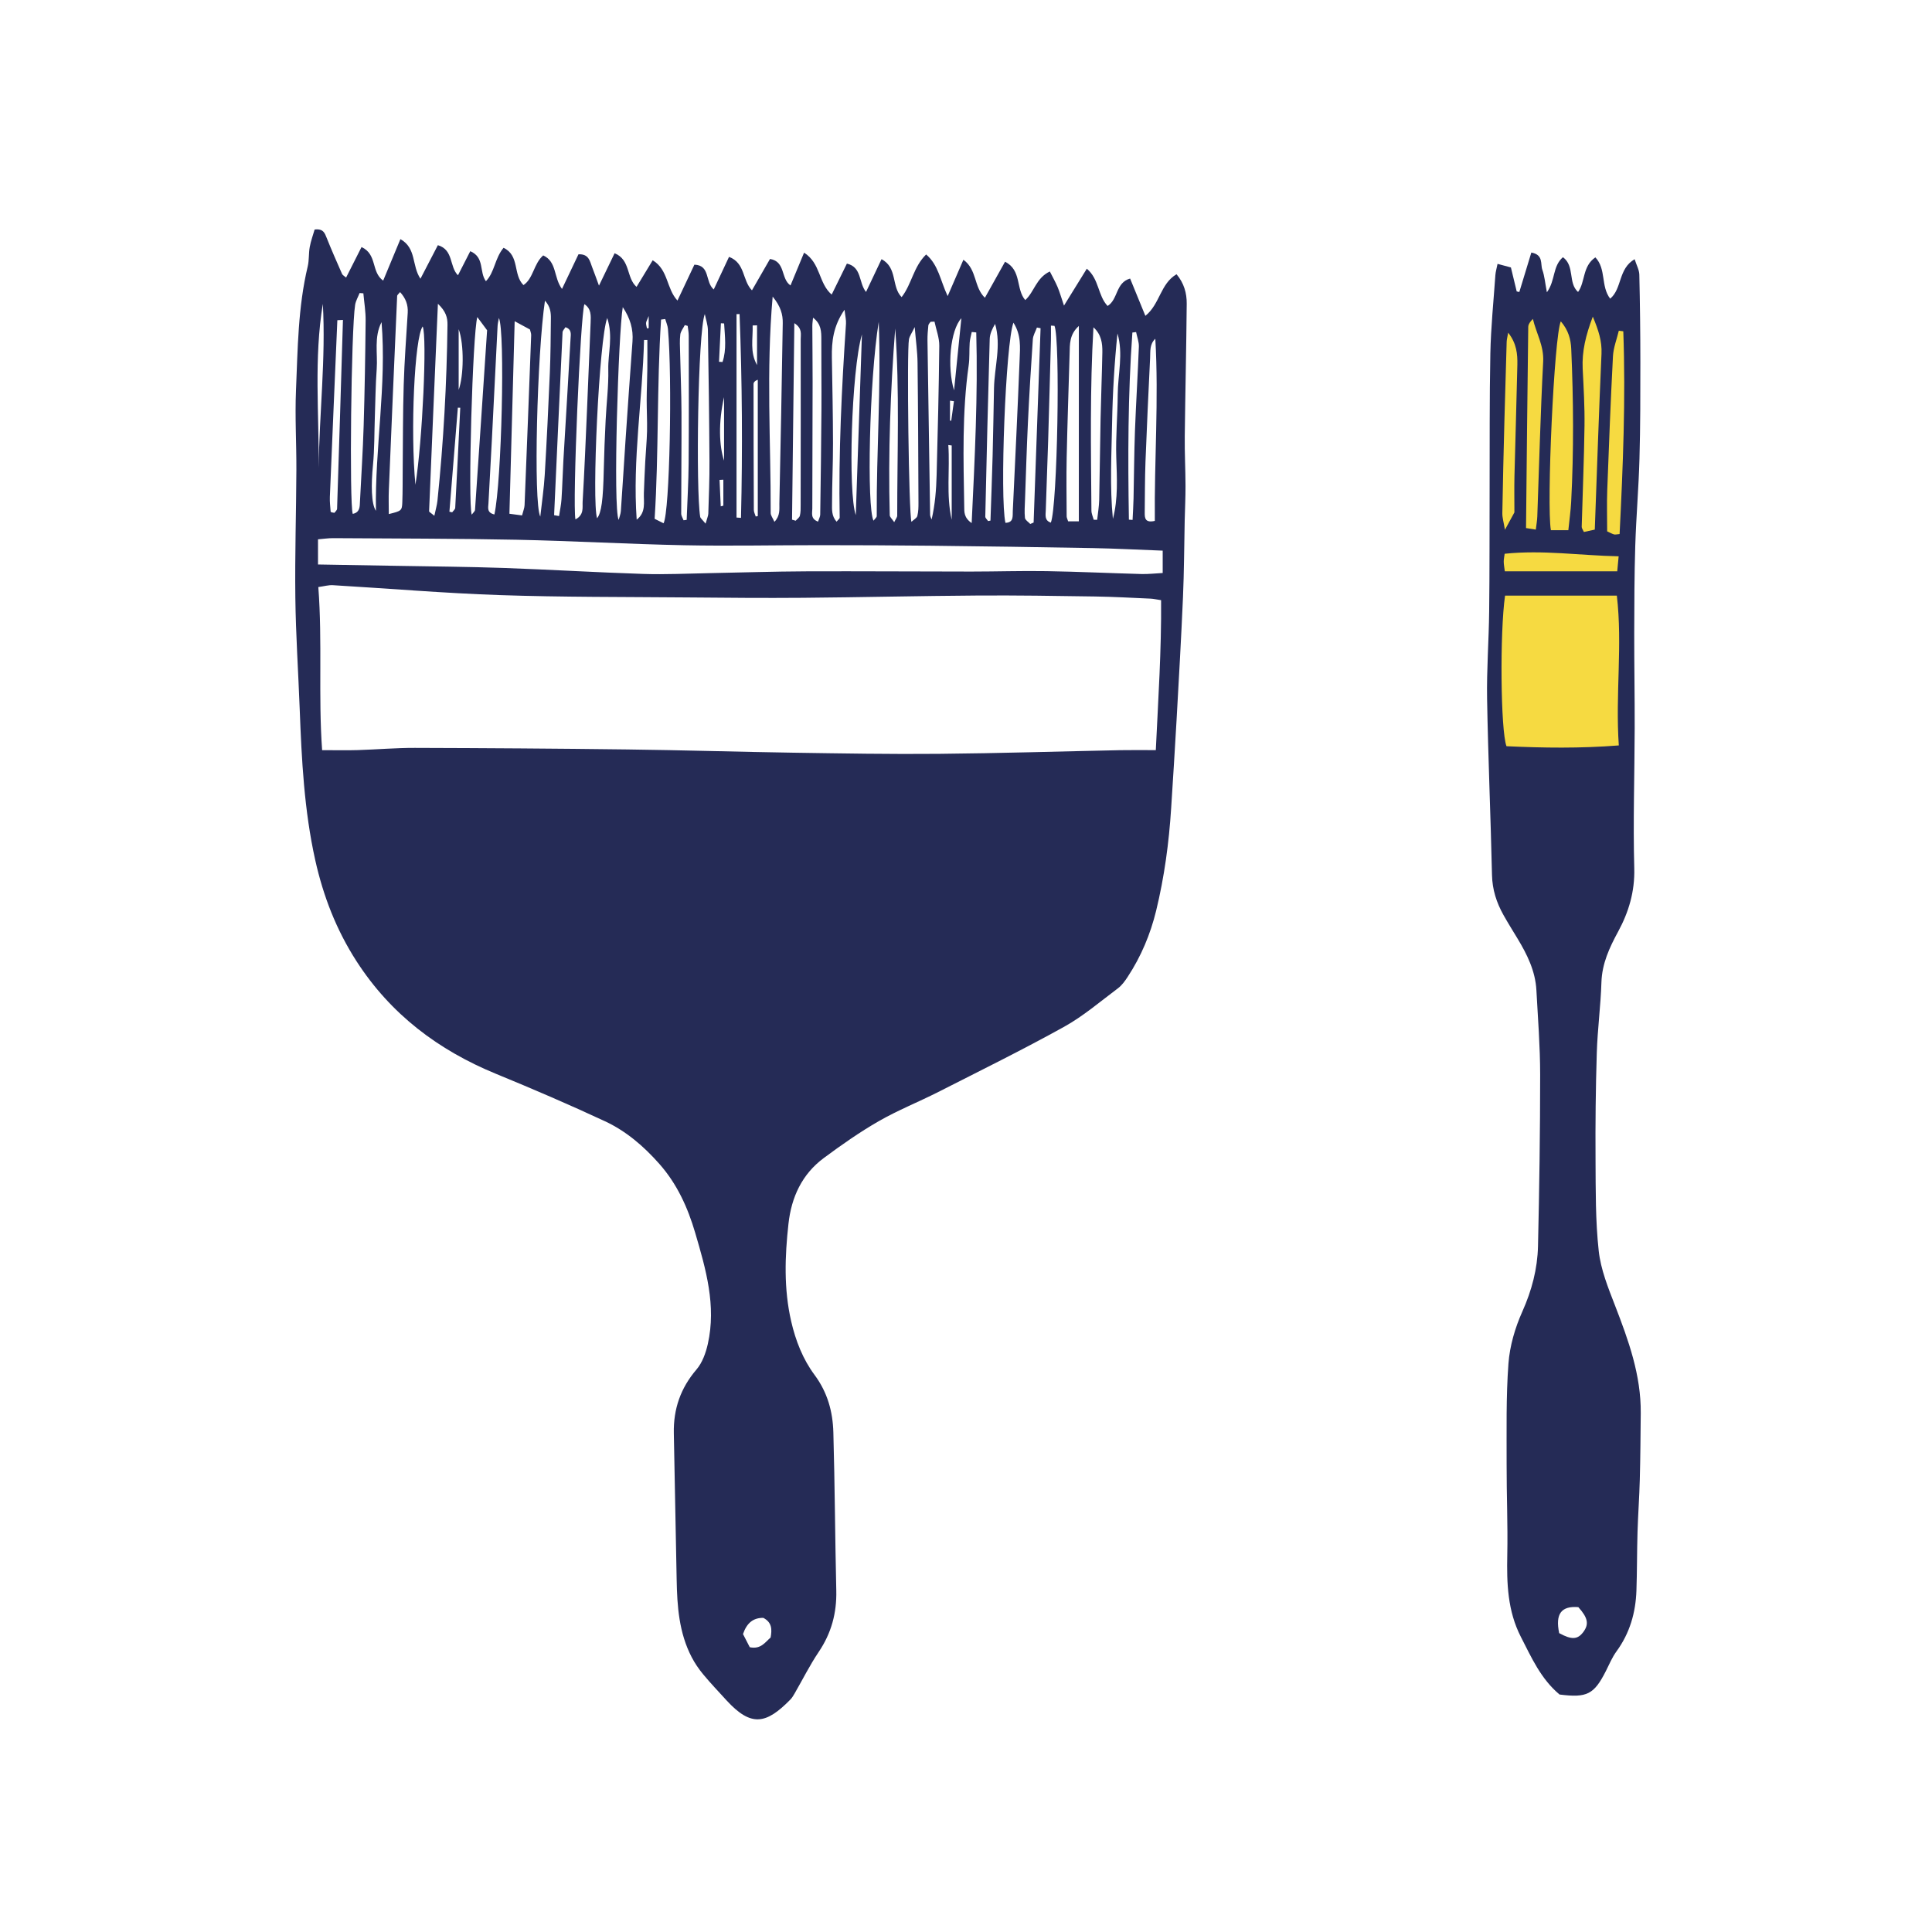 <svg version="1.1" xmlns="http://www.w3.org/2000/svg" xmlns:xlink="http://www.w3.org/1999/xlink" x="0px" y="0px" width="200px"
	 height="200px" viewBox="0 0 200 200" enable-background="new 0 0 200 200" xml:space="preserve">
<g id="svg">
	<path class="stroke" fill="#252b56"  fill-rule="evenodd" clip-rule="evenodd" d="M37.426,25.574c1.648,0.76,0.971,2.576,2.24,3.475
		c0.59-1.42,1.164-2.8,1.785-4.296c1.684,0.954,1.152,2.732,2.074,4.101c0.625-1.201,1.197-2.304,1.803-3.473
		c1.641,0.481,1.176,2.236,2.082,3.115c0.42-0.821,0.832-1.63,1.273-2.493c1.514,0.654,0.9,2.139,1.619,3.107
		c0.91-0.934,0.906-2.355,1.826-3.458c1.686,0.805,0.955,2.762,2.061,3.862c1.031-0.684,1.047-2.202,2.043-3.074
		c1.432,0.655,1.061,2.278,1.945,3.472c0.604-1.267,1.164-2.445,1.707-3.587c1.088-0.044,1.174,0.715,1.408,1.318
		c0.223,0.565,0.422,1.138,0.713,1.927c0.588-1.217,1.07-2.218,1.619-3.354c1.66,0.675,1.195,2.545,2.271,3.481
		c0.533-0.876,1.059-1.744,1.672-2.753c1.637,0.993,1.404,2.934,2.564,4.17c0.604-1.281,1.168-2.476,1.752-3.715
		c1.666,0.063,1.084,1.789,2.004,2.566c0.527-1.127,1.037-2.211,1.582-3.374c1.701,0.652,1.352,2.417,2.373,3.466
		c0.627-1.09,1.232-2.146,1.869-3.249c1.629,0.264,1.096,2.047,2.121,2.742c0.447-1.081,0.889-2.143,1.406-3.394
		c1.732,1.096,1.48,3.159,2.857,4.339c0.537-1.091,1.047-2.128,1.576-3.207c1.568,0.371,1.195,1.962,1.98,2.936
		c0.537-1.136,1.037-2.191,1.605-3.393c1.68,0.889,0.998,2.844,2.08,3.928c1.051-1.342,1.221-3.143,2.539-4.417
		c1.277,1.093,1.453,2.667,2.227,4.311c0.586-1.356,1.072-2.477,1.629-3.762c1.43,1.031,1.059,2.821,2.227,3.933
		c0.711-1.271,1.379-2.464,2.084-3.728c1.742,0.877,1.094,2.82,2.092,3.969c0.939-0.845,1.117-2.284,2.545-2.962
		c0.283,0.564,0.574,1.072,0.801,1.607c0.219,0.517,0.369,1.062,0.664,1.927c0.875-1.416,1.586-2.563,2.363-3.821
		c1.283,1.081,1.131,2.782,2.152,3.858c1.094-0.674,0.824-2.419,2.33-2.837c0.521,1.272,1.023,2.499,1.58,3.86
		c1.512-1.211,1.545-3.329,3.227-4.306c0.785,0.933,1.062,1.973,1.053,3.047c-0.039,4.576-0.15,9.15-0.203,13.728
		c-0.02,1.707,0.074,3.416,0.078,5.124c0.004,1.193-0.057,2.389-0.084,3.582c-0.057,2.655-0.062,5.311-0.178,7.962
		c-0.184,4.264-0.43,8.523-0.668,12.783c-0.168,3.011-0.365,6.021-0.555,9.031c-0.225,3.586-0.707,7.138-1.555,10.63
		c-0.596,2.44-1.561,4.739-2.945,6.845c-0.283,0.432-0.602,0.88-1.006,1.183c-1.832,1.37-3.594,2.888-5.58,3.99
		c-4.273,2.369-8.662,4.531-13.02,6.745c-2.039,1.035-4.178,1.884-6.158,3.02c-1.977,1.135-3.859,2.456-5.695,3.817
		c-2.26,1.677-3.354,4.053-3.658,6.813c-0.375,3.376-0.49,6.738,0.281,10.09c0.461,2.011,1.217,3.931,2.416,5.543
		c1.357,1.828,1.893,3.821,1.951,5.968c0.154,5.456,0.176,10.917,0.303,16.374c0.053,2.317-0.51,4.396-1.812,6.329
		c-0.926,1.375-1.67,2.872-2.502,4.311c-0.131,0.226-0.268,0.457-0.447,0.639c-2.504,2.552-4.051,2.859-6.615,0.062
		c-0.805-0.882-1.631-1.75-2.393-2.667c-0.459-0.553-0.873-1.157-1.203-1.793c-1.311-2.519-1.504-5.262-1.553-8.033
		c-0.09-5.049-0.193-10.098-0.293-15.147c-0.049-2.496,0.693-4.668,2.346-6.596c0.604-0.705,0.965-1.715,1.174-2.646
		c0.891-3.97-0.201-7.74-1.307-11.502c-0.771-2.627-1.877-5.062-3.713-7.139c-1.605-1.816-3.432-3.387-5.611-4.404
		c-3.719-1.735-7.496-3.355-11.293-4.915c-5.982-2.458-10.895-6.159-14.441-11.655c-2.092-3.243-3.441-6.735-4.275-10.468
		c-1.146-5.154-1.41-10.398-1.609-15.651c-0.145-3.841-0.404-7.679-0.451-11.52c-0.055-4.406,0.088-8.814,0.107-13.223
		c0.012-2.742-0.156-5.49-0.041-8.227c0.182-4.297,0.205-8.618,1.215-12.842c0.156-0.652,0.088-1.354,0.211-2.017
		c0.115-0.633,0.346-1.246,0.504-1.8c0.902-0.114,1.051,0.371,1.254,0.879c0.5,1.253,1.045,2.486,1.588,3.721
		c0.057,0.124,0.217,0.199,0.416,0.372C36.355,27.691,36.859,26.696,37.426,25.574z M33.346,77.656c1.42,0,2.553,0.028,3.682-0.006
		c1.975-0.062,3.947-0.235,5.92-0.229c7.328,0.021,14.656,0.069,21.982,0.162c5.725,0.071,11.445,0.248,17.168,0.336
		c5.041,0.076,10.086,0.166,15.127,0.118c6.242-0.057,12.482-0.252,18.725-0.379c1.182-0.023,2.363-0.004,3.699-0.004
		c0.25-5.278,0.59-10.378,0.547-15.524c-0.496-0.075-0.799-0.146-1.104-0.159c-1.916-0.085-3.83-0.193-5.746-0.223
		c-4.051-0.061-8.102-0.126-12.152-0.099c-6.029,0.04-12.059,0.186-18.088,0.236c-4.006,0.034-8.014-0.004-12.018-0.039
		c-6.451-0.057-12.904-0.022-19.348-0.241c-5.77-0.195-11.527-0.687-17.291-1.027c-0.436-0.024-0.879,0.109-1.496,0.194
		C33.385,66.46,32.941,72.02,33.346,77.656z M32.92,58.435c2.779,0.048,5.459,0.091,8.139,0.14
		c3.689,0.067,7.381,0.091,11.066,0.219c4.832,0.169,9.658,0.464,14.49,0.62c2.271,0.073,4.549-0.042,6.826-0.083
		c3.32-0.061,6.639-0.173,9.959-0.187c5.717-0.022,11.436,0.022,17.154,0.023c2.598,0,5.195-0.086,7.791-0.043
		c3.275,0.054,6.549,0.21,9.822,0.299c0.709,0.019,1.42-0.066,2.195-0.106c0-0.857,0-1.554,0-2.315
		c-2.482-0.092-4.859-0.22-7.238-0.264c-5.613-0.104-11.227-0.183-16.842-0.246c-3.797-0.043-7.594-0.055-11.391-0.057
		c-4.682-0.002-9.365,0.101-14.045,0.008c-5.773-0.115-11.541-0.45-17.316-0.568c-6.344-0.129-12.691-0.123-19.039-0.166
		c-0.5-0.003-1.002,0.074-1.572,0.121C32.92,56.736,32.92,57.486,32.92,58.435z M54.043,53.356c0.117-0.465,0.248-0.758,0.26-1.057
		c0.236-5.865,0.465-11.732,0.684-17.6c0.006-0.199-0.084-0.401-0.129-0.592c-0.527-0.286-1.025-0.555-1.58-0.854
		c-0.182,6.708-0.361,13.289-0.543,19.93C53.191,53.244,53.535,53.289,54.043,53.356z M40.248,53.217
		c1.299-0.32,1.365-0.351,1.398-1.207c0.045-1.144,0.029-2.29,0.041-3.436c0.029-2.907,0.014-5.815,0.104-8.721
		c0.074-2.492,0.264-4.983,0.416-7.475c0.051-0.825-0.213-1.513-0.793-2.142c-0.127,0.168-0.295,0.285-0.301,0.408
		c-0.297,6.701-0.584,13.402-0.861,20.104C40.219,51.517,40.248,52.285,40.248,53.217z M36.516,53.197
		c0.76-0.157,0.723-0.754,0.75-1.314c0.129-2.597,0.301-5.191,0.379-7.791c0.109-3.633,0.17-7.269,0.205-10.903
		c0.01-0.94-0.15-1.884-0.234-2.825c-0.129-0.01-0.26-0.02-0.391-0.03c-0.158,0.409-0.395,0.806-0.463,1.229
		C36.352,34.156,36.154,52.102,36.516,53.197z M80.168,54.021c0.617-0.644,0.5-1.31,0.512-1.884
		c0.137-6.227,0.248-12.454,0.35-18.684c0.014-0.884-0.199-1.722-1.045-2.749c-0.676,7.69-0.188,15.05-0.203,22.399
		C79.779,53.357,79.988,53.611,80.168,54.021z M104.91,33.403c-0.809,2.161-1.42,18.053-0.828,20.719
		c0.873-0.022,0.736-0.693,0.762-1.218c0.246-5.243,0.504-10.487,0.709-15.732C105.6,35.948,105.723,34.674,104.91,33.403z
		 M68.691,54.169c0.643-1.181,0.91-15.084,0.455-20.121c-0.031-0.347-0.186-0.683-0.283-1.022c-0.143,0.019-0.287,0.037-0.43,0.056
		c-0.447,6.881-0.229,13.786-0.666,20.624C68.158,53.901,68.383,54.015,68.691,54.169z M44.963,53.393
		c0.135-0.64,0.273-1.098,0.322-1.565c0.627-6.05,0.963-12.116,1.039-18.198c0.01-0.753-0.16-1.396-0.992-2.184
		c-0.316,7.365-0.623,14.418-0.912,21.47C44.416,53.005,44.625,53.103,44.963,53.393z M111.682,33.743
		c-0.994,0.897-0.928,1.898-0.955,2.872c-0.105,3.585-0.229,7.171-0.305,10.757c-0.043,2.027-0.01,4.056-0.002,6.083
		c0.002,0.143,0.084,0.286,0.154,0.514c0.332,0,0.66,0,1.107,0C111.682,47.227,111.682,40.568,111.682,33.743z M64.045,53.821
		c0.078-0.31,0.205-0.612,0.227-0.924c0.172-2.433,0.316-4.866,0.48-7.299c0.234-3.417,0.469-6.834,0.723-10.249
		c0.096-1.274-0.234-2.396-1.006-3.555C64.018,34.454,63.439,52.623,64.045,53.821z M59.57,53.77c0.92-0.481,0.709-1.249,0.744-1.84
		c0.188-3.212,0.32-6.428,0.459-9.642c0.129-2.955,0.242-5.91,0.367-8.866c0.031-0.728,0.086-1.454-0.643-1.936
		C60.088,32.626,59.246,52.061,59.57,53.77z M87.426,32.063c-1.17,1.69-1.338,3.289-1.311,4.946
		c0.051,2.952,0.111,5.904,0.117,8.857c0.006,2.077-0.098,4.152-0.1,6.229c0,0.618-0.068,1.309,0.471,1.909
		c0.158-0.2,0.324-0.313,0.322-0.424c-0.125-6.701,0.205-13.388,0.652-20.071C87.604,33.131,87.5,32.742,87.426,32.063z
		 M113.193,33.882c-0.369,6.343-0.26,12.662-0.209,18.979c0.002,0.315,0.154,0.629,0.236,0.943c0.119,0.001,0.238,0.003,0.359,0.004
		c0.072-0.685,0.193-1.369,0.209-2.055c0.064-2.806,0.084-5.613,0.143-8.419c0.047-2.289,0.143-4.577,0.184-6.866
		C114.131,35.538,114.01,34.617,113.193,33.882z M49.41,32.822c-0.486,1.779-0.986,19.262-0.576,20.457
		c0.146-0.206,0.33-0.346,0.34-0.497c0.428-6.219,0.84-12.438,1.25-18.594C50.051,33.686,49.76,33.294,49.41,32.822z M55.93,53.481
		c0.174-1.579,0.379-2.934,0.459-4.295c0.209-3.523,0.381-7.05,0.529-10.576c0.08-1.869,0.088-3.739,0.109-5.609
		c0.008-0.622-0.037-1.243-0.613-1.876C55.602,36.574,55.199,52.022,55.93,53.481z M73.041,54.208
		c0.162-0.578,0.275-0.807,0.283-1.039c0.055-1.812,0.133-3.623,0.119-5.435c-0.025-4.521-0.084-9.043-0.162-13.564
		c-0.01-0.554-0.209-1.104-0.32-1.657c-0.727,1.844-0.932,18.235-0.48,20.979C72.508,53.651,72.701,53.782,73.041,54.208z
		 M101.062,34.413c-0.156-0.016-0.311-0.031-0.467-0.046c-0.074,0.371-0.188,0.739-0.213,1.114c-0.055,0.779,0.006,1.57-0.104,2.339
		c-0.691,4.865-0.543,9.756-0.461,14.643c0.01,0.506-0.051,1.123,0.77,1.683C100.908,47.409,101.24,40.917,101.062,34.413z
		 M94.352,54.018c0.24-0.229,0.555-0.386,0.611-0.607c0.113-0.445,0.119-0.926,0.117-1.392c-0.021-4.827-0.039-9.654-0.096-14.48
		c-0.012-1.108-0.172-2.214-0.293-3.683c-0.307,0.639-0.531,0.936-0.594,1.263C93.861,36.371,94.08,53.151,94.352,54.018z
		 M84.166,32.886c-0.025,0.289-0.076,0.58-0.074,0.871c0.004,1.926,0.033,3.853,0.029,5.778c-0.004,4.372-0.027,8.741-0.031,13.113
		c-0.002,0.468-0.205,1.048,0.592,1.352c0.092-0.282,0.223-0.505,0.227-0.731c0.055-3.641,0.102-7.283,0.127-10.926
		c0.016-2.389-0.021-4.777-0.012-7.168C85.025,34.345,85.025,33.535,84.166,32.886z M96.738,33.294
		c-0.135,0.006-0.271,0.012-0.406,0.018c-0.08,0.123-0.217,0.242-0.23,0.374c-0.053,0.515-0.096,1.034-0.09,1.553
		c0.084,6.019,0.176,12.038,0.273,18.058c0.004,0.161,0.102,0.322,0.154,0.482c0.363-1.56,0.479-3.084,0.52-4.611
		c0.117-4.46,0.23-8.92,0.275-13.381C97.242,34.956,96.912,34.125,96.738,33.294z M107.719,33.978
		c-0.125-0.024-0.25-0.048-0.377-0.072c-0.146,0.408-0.395,0.808-0.424,1.225c-0.195,2.847-0.367,5.694-0.504,8.545
		c-0.129,2.689-0.209,5.382-0.305,8.073c-0.021,0.62-0.074,1.248-0.006,1.861c0.027,0.228,0.357,0.421,0.549,0.631
		c0.115-0.05,0.23-0.1,0.348-0.148C107.238,47.387,107.479,40.683,107.719,33.978z M61.811,53.651
		c0.453-0.576,0.625-1.936,0.691-5.004c0.037-1.712,0.109-3.424,0.193-5.136c0.084-1.76,0.316-3.521,0.275-5.276
		c-0.039-1.676,0.516-3.389-0.109-5.316C62.018,35.075,61.242,51.911,61.811,53.651z M119.598,35.069
		c-0.605,0.562-0.506,1.296-0.539,1.977c-0.172,3.582-0.344,7.163-0.479,10.746c-0.066,1.766-0.057,3.534-0.078,5.301
		c-0.008,0.566,0.066,1.054,1.045,0.829C119.484,47.648,119.965,41.372,119.598,35.069z M109.158,33.731
		c-0.121-0.008-0.244-0.016-0.365-0.023c0,0.501,0.01,1.004-0.002,1.506c-0.09,3.43-0.18,6.857-0.283,10.287
		c-0.074,2.444-0.176,4.887-0.25,7.331c-0.014,0.474-0.154,1.045,0.525,1.271C109.471,52.378,109.77,35.073,109.158,33.731z
		 M71.188,33.738c-0.1-0.029-0.197-0.058-0.295-0.087c-0.164,0.326-0.428,0.641-0.469,0.981c-0.076,0.614-0.033,1.245-0.02,1.869
		c0.045,2.075,0.135,4.151,0.143,6.228c0.014,3.479-0.029,6.959-0.029,10.438c0,0.23,0.158,0.462,0.244,0.691
		c0.105-0.014,0.215-0.029,0.322-0.044c0.07-1.951,0.188-3.903,0.203-5.855c0.033-4.407,0.016-8.814,0.01-13.221
		C71.297,34.404,71.227,34.072,71.188,33.738z M51.18,53.258c0.748-3.365,1.125-18.939,0.465-20.342
		c-0.057,0.332-0.123,0.581-0.135,0.832c-0.201,3.942-0.393,7.886-0.594,11.827c-0.111,2.182-0.24,4.362-0.352,6.545
		C50.541,52.554,50.383,53.071,51.18,53.258z M81.992,53.796c0.125,0.037,0.252,0.072,0.377,0.109
		c0.15-0.173,0.385-0.324,0.434-0.521c0.088-0.348,0.08-0.722,0.08-1.085c0.008-5.727,0.016-11.454,0.006-17.182
		c-0.002-0.511,0.189-1.127-0.66-1.663C82.148,40.377,82.07,47.087,81.992,53.796z M92.568,54.055
		c0.164-0.342,0.311-0.509,0.311-0.674c-0.002-6.458,0.258-12.918-0.207-19.376c-0.498,6.435-0.732,12.875-0.566,19.327
		C92.109,53.524,92.342,53.712,92.568,54.055z M90.965,33.322c-0.982,6.045-1.25,19.222-0.537,20.579
		c0.133-0.188,0.334-0.337,0.332-0.485C90.721,46.709,91.229,40.007,90.965,33.322z M65.91,53.796
		c0.99-0.764,0.709-1.803,0.744-2.771c0.039-1.092,0.086-2.185,0.143-3.276c0.055-1.039,0.16-2.075,0.184-3.115
		c0.023-1.093-0.039-2.187-0.037-3.281c0.004-1.041,0.055-2.082,0.066-3.121c0.014-1.013,0.004-2.024,0.004-3.037
		c-0.113,0-0.23,0-0.344,0.001C66.516,41.391,65.465,47.538,65.91,53.796z M57.361,53.331c0.17,0.03,0.342,0.062,0.512,0.092
		c0.088-0.583,0.217-1.164,0.254-1.75c0.09-1.349,0.119-2.701,0.197-4.05c0.246-4.194,0.51-8.388,0.74-12.584
		c0.021-0.406,0.15-0.95-0.529-1.166c-0.107,0.183-0.291,0.349-0.299,0.521C57.934,40.707,57.65,47.02,57.361,53.331z
		 M35.502,33.121c-0.191,0.009-0.387,0.017-0.58,0.026c-0.26,6.099-0.525,12.199-0.775,18.299c-0.021,0.507,0.047,1.018,0.082,1.526
		c0.004,0.027,0.084,0.056,0.131,0.072c0.047,0.016,0.098,0.017,0.256,0.044c0.08-0.113,0.275-0.265,0.279-0.421
		C35.109,46.152,35.305,39.637,35.502,33.121z M102.287,53.94c0.082-0.017,0.164-0.032,0.246-0.049
		c0.076-2.238,0.164-4.476,0.223-6.715c0.062-2.331,0.096-4.665,0.143-6.997c0.045-2.209,0.77-4.405,0.113-6.647
		c-0.297,0.504-0.543,1.028-0.557,1.559c-0.178,6.128-0.322,12.257-0.459,18.386C101.994,53.629,102.186,53.784,102.287,53.94z
		 M43.004,50.178c0.73-4.533,1.225-15.336,0.752-16.385C42.91,34.961,42.469,44.609,43.004,50.178z M116.863,53.796
		c0.127,0.009,0.254,0.017,0.381,0.025c0.035-0.742,0.082-1.483,0.1-2.226c0.051-2.329,0.061-4.659,0.146-6.987
		c0.109-2.906,0.295-5.811,0.404-8.718c0.018-0.5-0.186-1.009-0.285-1.514c-0.129,0.016-0.258,0.032-0.385,0.048
		C116.758,40.875,116.756,47.335,116.863,53.796z M39.498,33.347c-0.805,1.563-0.385,3.229-0.502,4.852
		c-0.121,1.655-0.133,3.317-0.193,4.977c-0.059,1.657-0.031,3.323-0.193,4.97c-0.195,1.997-0.188,4.015,0.307,4.734
		C38.803,46.361,40.035,39.894,39.498,33.347z M89.227,34.616c-1.107,3.854-1.447,16.39-0.637,18.708
		C88.803,47.089,89.016,40.852,89.227,34.616z M115.207,53.713c0.553-2.101,0.416-4.221,0.35-6.356
		c-0.068-2.171,0.135-4.348,0.15-6.522c0.014-2.103,0.594-4.21-0.027-6.315c-0.316,3.063-0.498,6.129-0.555,9.197
		C115.066,47.047,114.873,50.382,115.207,53.713z M76.244,53.576c0.154,0.011,0.309,0.021,0.463,0.033
		c0.168-7.033,0.123-14.064-0.148-21.095c-0.104,0.001-0.209,0.001-0.314,0.002C76.244,39.536,76.244,46.556,76.244,53.576z
		 M33.42,31.451c-0.932,5.656-0.387,11.329-0.43,16.992C33.051,42.772,33.738,37.12,33.42,31.451z M78.232,53.467
		c0.072-0.014,0.141-0.026,0.213-0.04c0-4.706,0-9.412,0-14.118c-0.32,0.118-0.439,0.285-0.439,0.451
		c0,4.345,0.01,8.688,0.031,13.032C78.039,53.017,78.164,53.241,78.232,53.467z M79.773,169.516c0.148-0.812,0.16-1.562-0.754-2.035
		c-1.039-0.011-1.705,0.516-2.104,1.677c0.221,0.428,0.488,0.951,0.701,1.362C78.764,170.758,79.195,170.012,79.773,169.516z
		 M46.523,52.972c0.096,0.021,0.189,0.044,0.285,0.064c0.109-0.153,0.309-0.304,0.316-0.464c0.188-3.453,0.352-6.907,0.521-10.361
		c-0.082-0.003-0.164-0.005-0.248-0.008C47.107,45.791,46.814,49.381,46.523,52.972z M74.955,41.113c-0.602,2.598-0.51,5.07,0,6.571
		C74.955,45.431,74.955,43.271,74.955,41.113z M99.52,32.941c-1.15,1.253-1.496,5.059-0.756,7.468
		C99.027,37.818,99.262,35.501,99.52,32.941z M47.482,40.357c0.521-1.415,0.584-4.674,0-6.282
		C47.482,36.12,47.482,38.166,47.482,40.357z M78.369,33.679c-0.15,0.003-0.305,0.007-0.455,0.012
		c0.043,1.369-0.309,2.755,0.455,4.101C78.369,36.421,78.369,35.05,78.369,33.679z M74.961,33.483
		c-0.111-0.006-0.225-0.012-0.334-0.018c-0.064,1.329-0.131,2.659-0.193,3.988c0.119,0.006,0.24,0.012,0.361,0.019
		C75.234,36.162,75.035,34.819,74.961,33.483z M98.52,46.115c-0.117-0.016-0.234-0.031-0.35-0.046
		c0.176,2.578-0.242,5.162,0.35,7.736C98.52,51.242,98.52,48.68,98.52,46.115z M74.611,52.417c0.09-0.023,0.18-0.047,0.27-0.07
		c0-0.896,0-1.791,0-2.688c-0.131,0.007-0.262,0.015-0.393,0.021C74.529,50.593,74.57,51.505,74.611,52.417z M98.752,41.535
		c-0.135-0.02-0.271-0.038-0.408-0.058c0,0.688,0,1.374,0,2.062c0.043,0.005,0.084,0.011,0.127,0.016
		C98.564,42.882,98.658,42.208,98.752,41.535z M67.152,32.713c-0.174,0.449-0.268,0.588-0.273,0.729
		c-0.004,0.182,0.061,0.366,0.094,0.55c0.061-0.006,0.119-0.012,0.18-0.018C67.152,33.662,67.152,33.35,67.152,32.713z"/>
	<path class="stroke" fill="#252b56"  fill-rule="evenodd" clip-rule="evenodd" d="M161.441,175.415c-1.941-1.631-2.898-3.819-3.992-5.947
		c-1.393-2.709-1.477-5.562-1.416-8.498c0.064-3.117-0.076-6.239-0.068-9.359c0.008-3.486-0.068-6.983,0.189-10.455
		c0.135-1.824,0.684-3.701,1.436-5.379c0.98-2.189,1.568-4.423,1.623-6.773c0.137-5.93,0.225-11.86,0.223-17.791
		c-0.002-2.904-0.232-5.81-0.389-8.714c-0.107-1.981-0.963-3.705-1.969-5.366c-0.486-0.8-0.98-1.594-1.438-2.41
		c-0.721-1.286-1.156-2.632-1.189-4.147c-0.137-6.082-0.402-12.161-0.508-18.244c-0.051-3.015,0.182-6.032,0.215-9.05
		c0.051-4.164,0.033-8.328,0.047-12.492c0.018-4.738-0.02-9.478,0.076-14.214c0.057-2.701,0.332-5.397,0.52-8.094
		c0.025-0.346,0.129-0.685,0.225-1.167c0.523,0.142,0.947,0.255,1.383,0.371c0.213,0.887,0.406,1.684,0.6,2.483
		c0.09,0.02,0.182,0.04,0.271,0.059c0.414-1.36,0.828-2.722,1.244-4.086c1.279,0.233,0.922,1.188,1.139,1.786
		c0.23,0.643,0.283,1.352,0.471,2.331c0.908-1.266,0.566-2.682,1.662-3.635c1.256,0.934,0.5,2.647,1.564,3.603
		c0.756-1.033,0.443-2.678,1.793-3.583c1.145,1.212,0.537,2.971,1.531,4.274c1.25-1.037,0.818-3.095,2.533-4.086
		c0.191,0.609,0.475,1.104,0.486,1.606c0.07,3.016,0.105,6.033,0.107,9.051c0,3.33,0.002,6.659-0.092,9.986
		c-0.082,3.01-0.342,6.014-0.436,9.022c-0.094,3.017-0.1,6.036-0.107,9.054c-0.004,3.274,0.055,6.548,0.047,9.821
		c-0.012,4.839-0.174,9.682-0.043,14.515c0.064,2.407-0.572,4.527-1.668,6.549c-0.904,1.665-1.67,3.308-1.732,5.262
		c-0.076,2.438-0.406,4.866-0.48,7.304c-0.115,3.678-0.152,7.359-0.129,11.038c0.02,3.155-0.014,6.33,0.33,9.458
		c0.211,1.922,0.975,3.814,1.686,5.645c1.395,3.602,2.699,7.206,2.664,11.141c-0.021,2.29-0.037,4.58-0.098,6.868
		c-0.047,1.819-0.182,3.634-0.236,5.451c-0.059,2.02-0.043,4.04-0.113,6.06c-0.08,2.281-0.686,4.398-2.057,6.277
		c-0.455,0.621-0.756,1.354-1.107,2.048C165.016,175.399,164.289,175.782,161.441,175.415z M161.406,169.062
		c1.297,0.709,1.912,0.67,2.502-0.122c0.602-0.811,0.471-1.469-0.518-2.569C161.631,166.226,160.986,167.059,161.406,169.062z"/>
</g>
<g id="Layer_2">
	<path fill-rule="evenodd" clip-rule="evenodd" fill="#f6da41" class="fill" d="M167.578,77.166c-4.008,0.317-7.83,0.258-11.627,0.082
		c-0.611-1.591-0.697-11.805-0.148-15.591c3.807,0,7.625,0,11.572,0C167.975,66.787,167.215,71.854,167.578,77.166z"/>
	<path fill-rule="evenodd" clip-rule="evenodd" fill="#f6da41" class="fill" d="M161.574,33.266c0.799,0.927,1.037,1.882,1.08,2.848
		c0.232,5.288,0.268,10.577-0.008,15.863c-0.049,0.925-0.184,1.846-0.291,2.907c-0.672,0-1.248,0-1.807,0
		C160.09,52.327,160.879,34.823,161.574,33.266z"/>
	<path fill-rule="evenodd" clip-rule="evenodd" fill="#f6da41" class="fill" d="M164.887,32.779c0.598,1.424,0.957,2.547,0.9,3.838
		c-0.27,6.024-0.467,12.051-0.695,18.207c-0.398,0.087-0.764,0.166-1.129,0.246c-0.111-0.255-0.229-0.395-0.225-0.532
		c0.094-3.482,0.244-6.966,0.289-10.45c0.027-1.974-0.09-3.95-0.188-5.924C163.752,36.366,164.162,34.691,164.887,32.779z"/>
	<path fill-rule="evenodd" clip-rule="evenodd" fill="#f6da41" class="fill" d="M168.043,34.296c0.254,6.995-0.033,13.983-0.383,20.988
		c-0.291,0.022-0.451,0.076-0.582,0.036c-0.238-0.072-0.457-0.202-0.705-0.316c0-1.452-0.043-2.852,0.008-4.248
		c0.172-4.626,0.35-9.253,0.592-13.875c0.047-0.891,0.396-1.765,0.607-2.646C167.734,34.255,167.887,34.275,168.043,34.296z"/>
	<path fill-rule="evenodd" clip-rule="evenodd" fill="#f6da41" class="fill" d="M158.986,54.825c-0.43-0.068-0.625-0.099-1.012-0.16
		c0.072-6.946,0.141-13.888,0.23-20.83c0.004-0.272,0.207-0.542,0.479-0.823c0.352,1.491,1.154,2.782,1.066,4.423
		c-0.281,5.344-0.412,10.693-0.609,16.041C159.127,53.877,159.051,54.276,158.986,54.825z"/>
	<path fill-rule="evenodd" clip-rule="evenodd" fill="#f6da41" class="fill" d="M167.562,57.589c-0.059,0.616-0.1,1.052-0.146,1.554
		c-3.934,0-7.752,0-11.637,0c-0.049-0.396-0.109-0.696-0.113-0.997c-0.004-0.248,0.055-0.496,0.096-0.821
		C159.719,56.91,163.566,57.506,167.562,57.589z"/>
	<path fill-rule="evenodd" clip-rule="evenodd" fill="#f6da41" class="fill" d="M156.771,53.045c-0.322,0.595-0.566,1.039-0.98,1.798
		c-0.125-0.77-0.277-1.242-0.27-1.714c0.053-3.216,0.135-6.431,0.217-9.646c0.07-2.699,0.148-5.397,0.232-8.096
		c0.008-0.246,0.078-0.492,0.154-0.947c0.875,1.098,0.977,2.209,0.953,3.328c-0.084,3.842-0.209,7.685-0.301,11.527
		C156.748,50.542,156.771,51.789,156.771,53.045z"/>
</g>
</svg>
